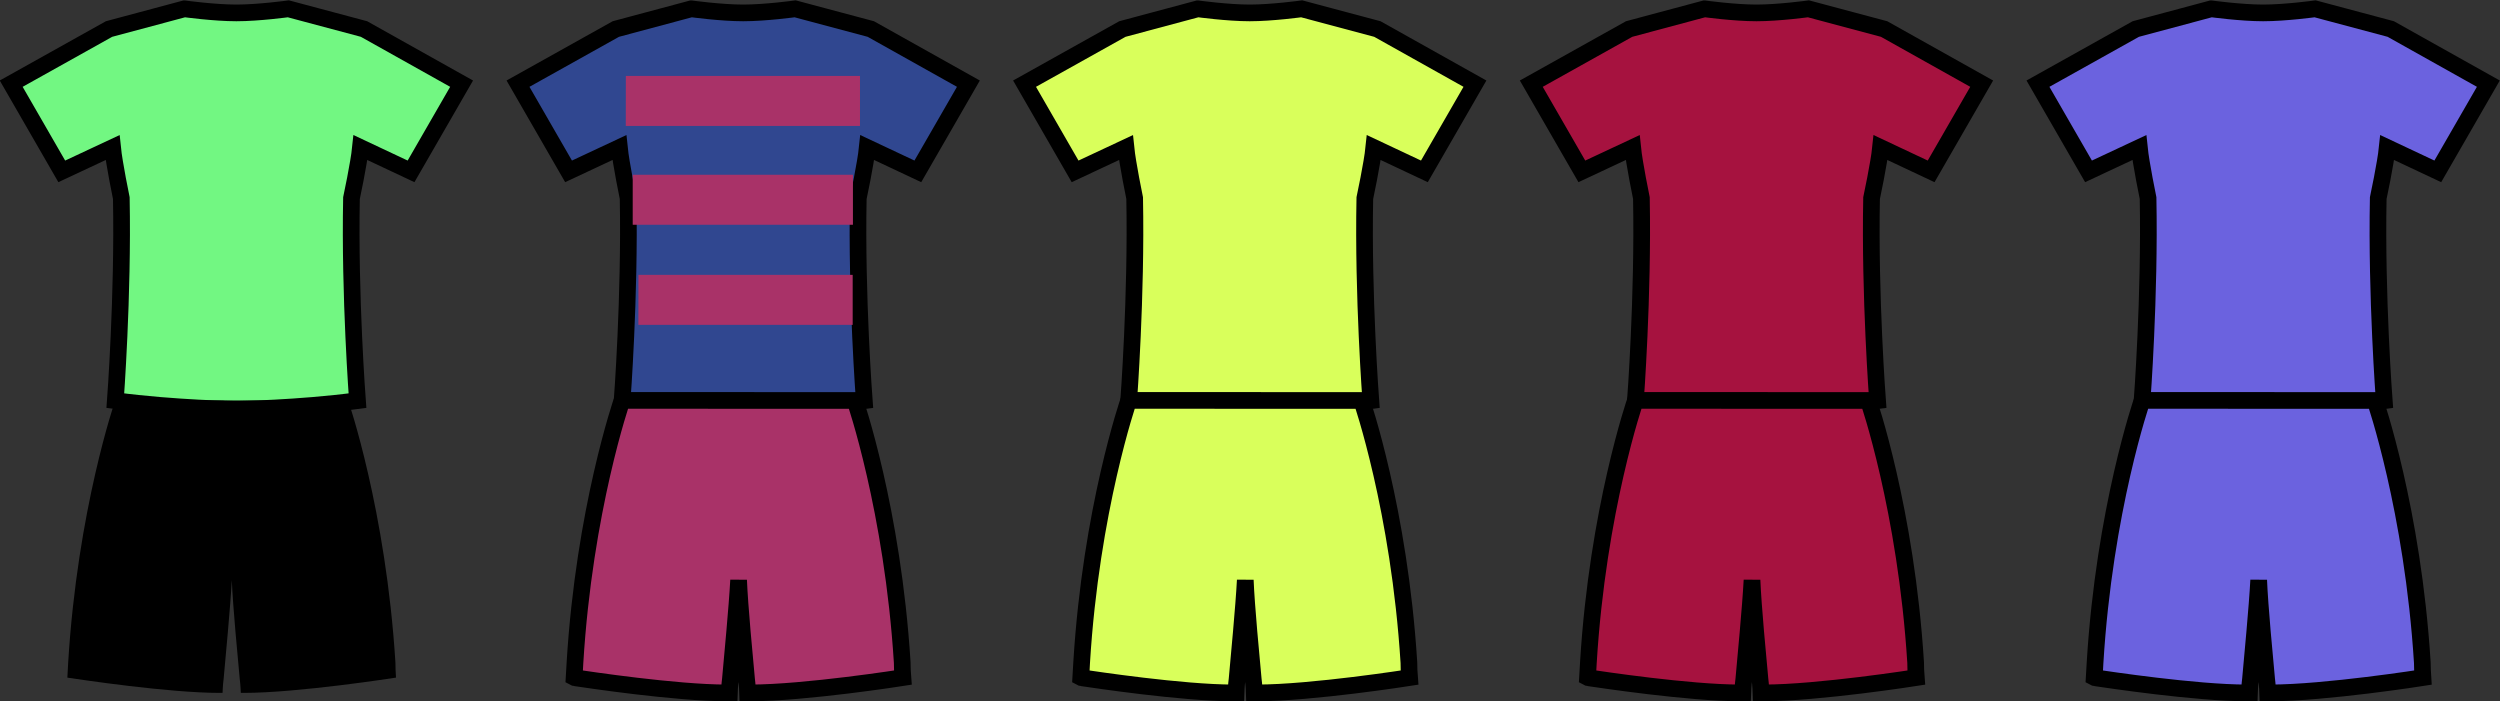 <?xml version="1.0" encoding="UTF-8"?>
<!-- Created with Inkscape (http://www.inkscape.org/) -->
<svg id="svg6599" width="39.71mm" height="11.137mm" version="1.1" viewBox="0 0 39.71 11.137" xmlns="http://www.w3.org/2000/svg">
 <rect x="0" y="0" width="39.71" height="11.137" fill="#333333" stroke="none"/>
 <g id="layer1" transform="translate(114.8 -124.7)">
  <path id="path4241" d="m-111.87 124.84-1.198 0.321-1.554 0.868 0.803 1.393 0.807-0.378c0.026 0.256 0.139 0.803 0.139 0.803 0.03 1.558-0.095 3.217-0.095 3.217 0.955 0.126 1.923 0.139 1.923 0.139s0.972-0.013 1.923-0.139c0 0-0.126-1.658-0.095-3.217 0 0 0.117-0.547 0.143-0.803l0.803 0.378 0.803-1.393-1.55-0.868-1.202-0.321s-0.473 0.065-0.825 0.065c-0.352 0-0.825-0.065-0.825-0.065z" fill="#72f782" fill-rule="evenodd" stroke="#000" stroke-width=".265"/>
  <path id="path4245" d="m-112.97 131.06s-0.599 1.732-0.747 4.163c-4e-3 0.056-9e-3 0.182-0.013 0.239 0 0 9e-3 5e-3 0.022 5e-3 0.178 0.026 1.584 0.239 2.4 0.239h0.043s4e-3 -0.126 0.017-0.221c0.03-0.339 0.108-1.146 0.13-1.571 0.017 0.425 0.095 1.233 0.126 1.571 0.013 0.095 0.017 0.221 0.017 0.221h0.044c0.873 0 2.421-0.243 2.421-0.243-5e-3 -0.056-9e-3 -0.182-9e-3 -0.239-0.152-2.431-0.751-4.163-0.751-4.163z" fill-rule="evenodd" stroke-width=".265"/>
  <path id="path4249" d="m-103.82 124.84-1.198 0.321-1.554 0.868 0.803 1.393 0.807-0.378c0.026 0.256 0.139 0.803 0.139 0.803 0.03 1.558-0.095 3.217-0.095 3.217 0.955 0.126 1.923 0.139 1.923 0.139s0.972-0.013 1.923-0.139c0 0-0.126-1.658-0.095-3.217 0 0 0.117-0.547 0.143-0.803l0.803 0.378 0.803-1.393-1.55-0.868-1.202-0.321s-0.473 0.065-0.825 0.065c-0.352 0-0.825-0.065-0.825-0.065z" fill="#304790" fill-rule="evenodd" stroke="#000" stroke-width=".265"/>
  <path id="path4253" d="m-104.92 131.06s-0.599 1.732-0.747 4.163c-4e-3 0.056-9e-3 0.182-0.013 0.239 0 0 9e-3 5e-3 0.022 5e-3 0.178 0.026 1.584 0.239 2.4 0.239h0.043s4e-3 -0.126 0.017-0.221c0.03-0.339 0.108-1.146 0.13-1.571 0.017 0.425 0.095 1.233 0.126 1.571 0.013 0.095 0.017 0.221 0.017 0.221h0.044c0.873 0 2.421-0.243 2.421-0.243-5e-3 -0.056-9e-3 -0.182-9e-3 -0.239-0.152-2.431-0.751-4.163-0.751-4.163z" fill="#a93268" fill-rule="evenodd" stroke="#000" stroke-width=".265"/>
  <path id="path4257" d="m-95.774 124.84-1.198 0.321-1.554 0.868 0.803 1.393 0.807-0.378c0.026 0.256 0.139 0.803 0.139 0.803 0.03 1.558-0.095 3.217-0.095 3.217 0.955 0.126 1.923 0.139 1.923 0.139s0.972-0.013 1.923-0.139c0 0-0.126-1.658-0.095-3.217 0 0 0.117-0.547 0.143-0.803l0.803 0.378 0.803-1.393-1.55-0.868-1.202-0.321s-0.473 0.065-0.825 0.065c-0.352 0-0.825-0.065-0.825-0.065z" fill="#d9ff5b" fill-rule="evenodd" stroke="#000" stroke-width=".265"/>
  <path id="path4261" d="m-96.872 131.06s-0.599 1.732-0.747 4.163c-0.004 0.056-0.009 0.182-0.013 0.239 0 0 0.009 5e-3 0.022 5e-3 0.178 0.026 1.584 0.239 2.4 0.239h0.043s0.004-0.126 0.017-0.221c0.03-0.339 0.108-1.146 0.13-1.571 0.017 0.425 0.095 1.233 0.126 1.571 0.013 0.095 0.017 0.221 0.017 0.221h0.044c0.873 0 2.421-0.243 2.421-0.243-0.005-0.056-0.009-0.182-0.009-0.239-0.152-2.431-0.751-4.163-0.751-4.163z" fill="#d9ff5b" fill-rule="evenodd" stroke="#000" stroke-width=".265"/>
  <path id="path4265" d="m-87.725 124.84-1.198 0.321-1.554 0.868 0.803 1.393 0.807-0.378c0.026 0.256 0.139 0.803 0.139 0.803 0.03 1.558-0.095 3.217-0.095 3.217 0.955 0.126 1.923 0.139 1.923 0.139s0.972-0.013 1.923-0.139c0 0-0.126-1.658-0.095-3.217 0 0 0.117-0.547 0.143-0.803l0.803 0.378 0.803-1.393-1.55-0.868-1.202-0.321s-0.473 0.065-0.825 0.065c-0.352 0-0.825-0.065-0.825-0.065z" fill="#a6123f" fill-rule="evenodd" stroke="#000" stroke-width=".265"/>
  <path id="path4269" d="m-88.823 131.06s-0.599 1.732-0.747 4.163c-0.004 0.056-0.009 0.182-0.013 0.239 0 0 0.009 5e-3 0.022 5e-3 0.178 0.026 1.584 0.239 2.4 0.239h0.043s0.004-0.126 0.017-0.221c0.03-0.339 0.108-1.146 0.13-1.571 0.017 0.425 0.095 1.233 0.126 1.571 0.013 0.095 0.017 0.221 0.017 0.221h0.044c0.873 0 2.421-0.243 2.421-0.243-0.005-0.056-0.009-0.182-0.009-0.239-0.152-2.431-0.751-4.163-0.751-4.163z" fill="#a6123f" fill-rule="evenodd" stroke="#000" stroke-width=".265"/>
  <path id="path4273" d="m-79.677 124.84-1.198 0.321-1.554 0.868 0.803 1.393 0.807-0.378c0.026 0.256 0.139 0.803 0.139 0.803 0.03 1.558-0.095 3.217-0.095 3.217 0.955 0.126 1.923 0.139 1.923 0.139s0.972-0.013 1.923-0.139c0 0-0.126-1.658-0.095-3.217 0 0 0.117-0.547 0.143-0.803l0.803 0.378 0.803-1.393-1.55-0.868-1.202-0.321s-0.473 0.065-0.825 0.065c-0.352 0-0.825-0.065-0.825-0.065z" fill="#6b62df" fill-rule="evenodd" stroke="#000" stroke-width=".265"/>
  <path id="path4277" d="m-80.775 131.06s-0.599 1.732-0.747 4.163c-0.004 0.056-0.009 0.182-0.013 0.239 0 0 0.009 5e-3 0.022 5e-3 0.178 0.026 1.584 0.239 2.4 0.239h0.043s0.004-0.126 0.017-0.221c0.03-0.339 0.108-1.146 0.13-1.571 0.017 0.425 0.095 1.233 0.126 1.571 0.013 0.095 0.017 0.221 0.017 0.221h0.044c0.873 0 2.421-0.243 2.421-0.243-0.004-0.056-0.009-0.182-0.009-0.239-0.152-2.431-0.751-4.163-0.751-4.163z" fill="#6b62df" fill-rule="evenodd" stroke="#000" stroke-width=".265"/>
  <path id="path692658" d="m-104.86 126.7h3.72v-0.794h-3.719z" fill="#a93268"/>
  <path id="path695874" d="m-104.75 128.27h3.498v-0.794h-3.498z" fill="#a93268"/>
  <path id="path700325" d="m-104.66 129.86h3.404v-0.794h-3.403z" fill="#a93268"/>
 </g>
</svg>
